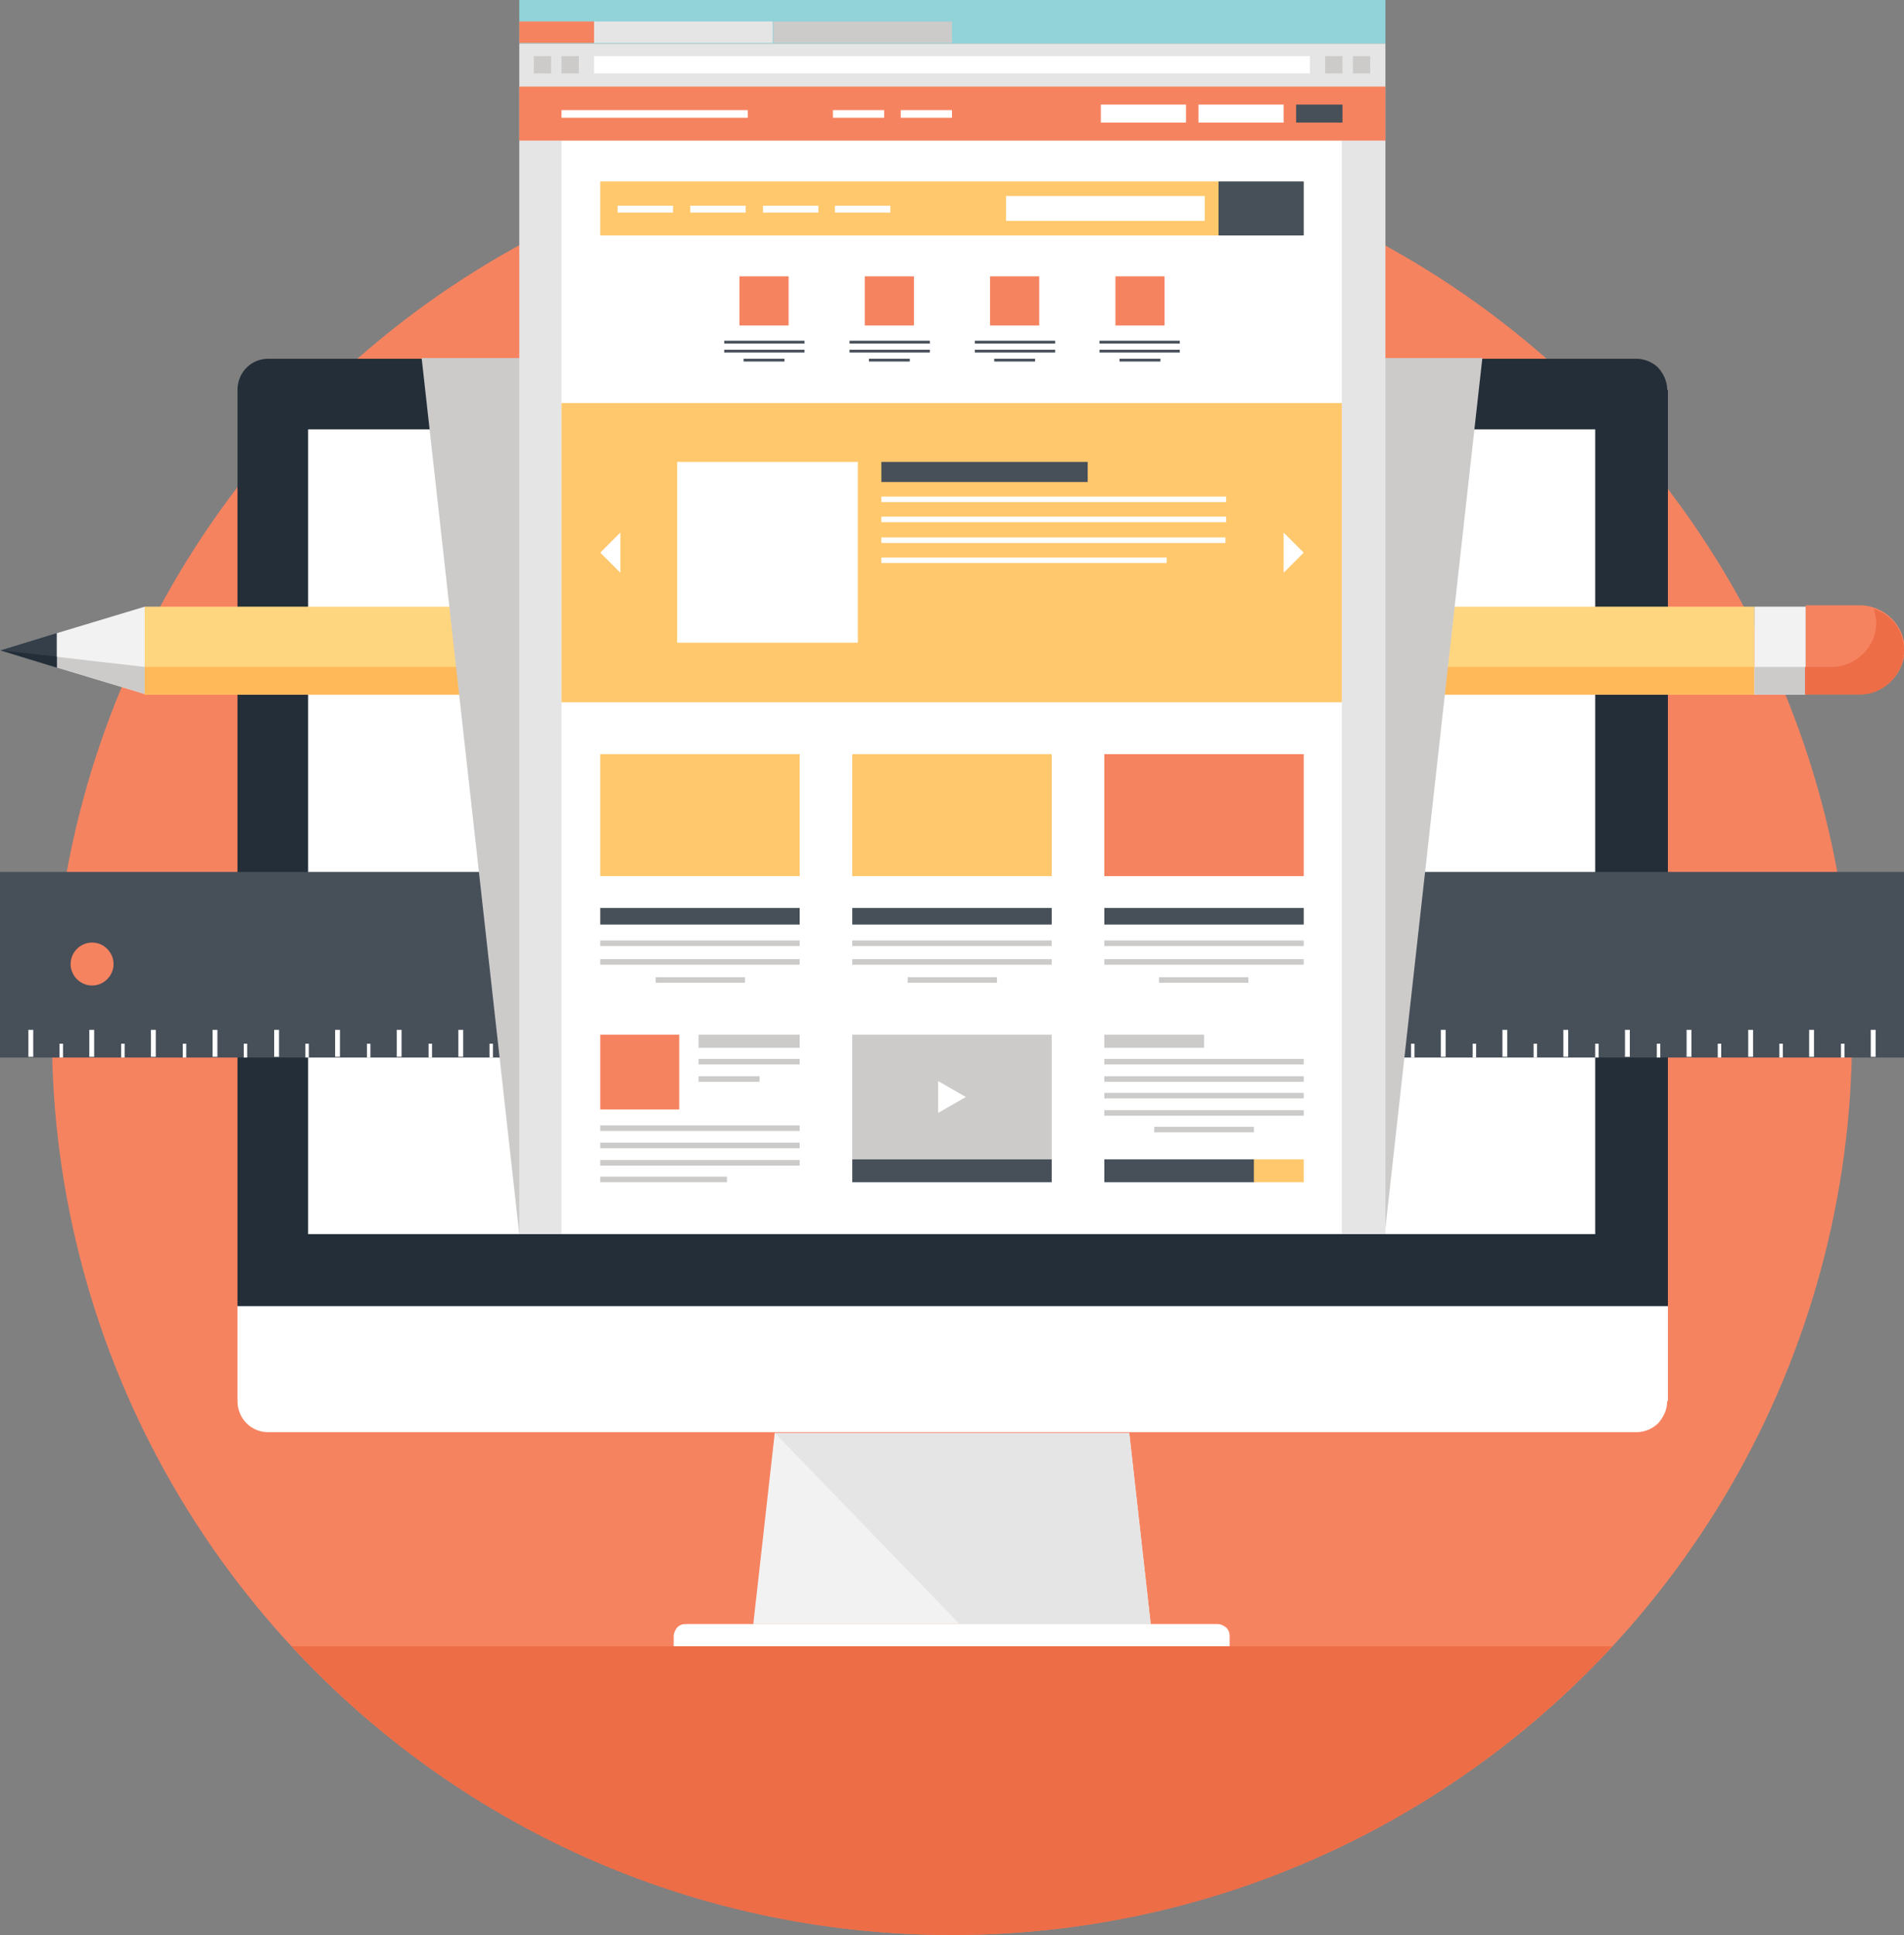 <?xml version="1.0" encoding="utf-8"?>
<!-- Generator: Adobe Illustrator 18.1.0, SVG Export Plug-In . SVG Version: 6.00 Build 0)  -->
<!DOCTYPE svg PUBLIC "-//W3C//DTD SVG 1.1//EN" "http://www.w3.org/Graphics/SVG/1.1/DTD/svg11.dtd">
<svg version="1.1" id="Layer_1" xmlns="http://www.w3.org/2000/svg" xmlns:xlink="http://www.w3.org/1999/xlink" x="0px" y="0px"
	 viewBox="0 0 275 279.4" enable-background="new 0 0 275 279.4" xml:space="preserve">
<rect x="0" y="0" width="275" height="279.4" fill="#808080" stroke="none"/>
<g>
	<circle fill="#F68360" cx="137.5" cy="149.4" r="130"/>
	<g>
		<path fill="#ED6D47" d="M42.1,237.7c23.7,25.7,57.7,41.7,95.4,41.7s71.7-16.1,95.4-41.7H42.1z"/>
		<g>
			<g>
				<g>
					<path fill="#FFFFFF" d="M240.8,202.3c0,1.2-0.5,2.3-1.3,3.2c-0.9,0.9-2.1,1.3-3.2,1.3H38.8c-1.2,0-2.3-0.4-3.2-1.3
						c-0.9-0.9-1.3-2.1-1.3-3.2v-13.8h206.6V202.3z"/>
					<path fill="#232E38" d="M240.8,56.3c0-1.2-0.5-2.3-1.3-3.2c-0.9-0.9-2.1-1.3-3.2-1.3H38.8c-1.2,0-2.3,0.4-3.2,1.3
						c-0.9,0.9-1.3,2.1-1.3,3.2v132.3h206.6V56.3z"/>
					<rect x="44.5" y="62" fill="#FFFFFF" width="185.9" height="116.2"/>
				</g>
				<g>
					<polygon fill="#F2F2F2" points="166.2,234.5 108.8,234.5 111.9,206.9 163.1,206.9 					"/>
					<path fill="#FFFFFF" d="M177.7,237.7H97.3v-1.4c0-0.5,0.2-0.9,0.5-1.3c0.4-0.4,0.8-0.5,1.3-0.5h76.7c0.5,0,0.9,0.2,1.3,0.5
						c0.4,0.4,0.5,0.8,0.5,1.3V237.7z"/>
					<polygon fill="#E6E5E5" points="166.2,234.5 163.1,206.9 111.9,206.9 138.6,234.5 					"/>
				</g>
			</g>
			<g>
				<polygon fill="#F2F2F2" points="20.9,100.2 0,93.9 20.9,87.6 				"/>
				<polygon fill="#CCCBCA" points="0,93.9 20.9,100.2 20.9,96.3 				"/>
				<rect x="20.9" y="87.6" fill="#FFD680" width="232.5" height="12.7"/>
				<rect x="20.9" y="96.3" fill="#FFB959" width="232.5" height="4"/>
				<polygon fill="#353F49" points="8.2,96.4 0,93.9 8.2,91.4 				"/>
				<polygon fill="#232E38" points="8.2,96.4 0,93.9 8.2,94.8 				"/>
				<rect x="253.4" y="87.6" fill="#F2F2F2" width="7.4" height="12.7"/>
				<rect x="253.4" y="96.3" fill="#CCCBCA" width="7.4" height="4"/>
				<path fill="#F68360" d="M268.7,100.2c1.6,0,3.2-0.6,4.5-1.9c1.2-1.2,1.9-2.9,1.9-4.5l0,0c0-1.6-0.6-3.2-1.9-4.5
					c-1.2-1.2-2.9-1.9-4.5-1.9h-7.9v12.7H268.7z"/>
				<path fill="#ED6D47" d="M273.1,89.4c-0.7-0.7-1.6-1.2-2.5-1.5c0.2,0.7,0.4,1.3,0.4,2c0,1.6-0.6,3.2-1.9,4.5
					c-1.2,1.2-2.9,1.9-4.5,1.9h-3.9v4h7.9c1.6,0,3.2-0.6,4.5-1.9c1.2-1.2,1.9-2.9,1.9-4.5C275,92.3,274.4,90.6,273.1,89.4z"/>
			</g>
			<g>
				<path fill="#474F59" d="M275,152.7v-26.8H0v26.8H275z M16.4,139.2c0,1.7-1.4,3.1-3.1,3.1c-1.7,0-3.1-1.4-3.1-3.1
					c0-1.7,1.4-3.1,3.1-3.1C15,136.1,16.4,137.5,16.4,139.2z"/>
				<g>
					<g>
						<g>
							<rect x="4.1" y="148.7" fill="#FFFFFF" width="0.7" height="3.9"/>
							<rect x="12.9" y="148.7" fill="#FFFFFF" width="0.7" height="3.9"/>
							<rect x="21.8" y="148.7" fill="#FFFFFF" width="0.7" height="3.9"/>
							<rect x="30.7" y="148.7" fill="#FFFFFF" width="0.7" height="3.9"/>
							<rect x="39.6" y="148.7" fill="#FFFFFF" width="0.7" height="3.9"/>
							<rect x="48.4" y="148.7" fill="#FFFFFF" width="0.7" height="3.9"/>
							<rect x="57.3" y="148.7" fill="#FFFFFF" width="0.7" height="3.9"/>
							<rect x="66.2" y="148.7" fill="#FFFFFF" width="0.7" height="3.9"/>
							<rect x="75" y="148.7" fill="#FFFFFF" width="0.7" height="3.9"/>
							<rect x="83.9" y="148.7" fill="#FFFFFF" width="0.7" height="3.9"/>
							<rect x="92.8" y="148.7" fill="#FFFFFF" width="0.7" height="3.9"/>
							<rect x="101.6" y="148.7" fill="#FFFFFF" width="0.7" height="3.9"/>
							<rect x="110.5" y="148.7" fill="#FFFFFF" width="0.7" height="3.9"/>
							<rect x="119.4" y="148.7" fill="#FFFFFF" width="0.7" height="3.9"/>
							<rect x="128.3" y="148.7" fill="#FFFFFF" width="0.7" height="3.9"/>
							<rect x="137.1" y="148.7" fill="#FFFFFF" width="0.7" height="3.9"/>
							<rect x="146" y="148.7" fill="#FFFFFF" width="0.7" height="3.9"/>
							<rect x="154.9" y="148.7" fill="#FFFFFF" width="0.7" height="3.9"/>
							<rect x="163.7" y="148.7" fill="#FFFFFF" width="0.7" height="3.9"/>
							<rect x="172.6" y="148.7" fill="#FFFFFF" width="0.7" height="3.9"/>
							<rect x="181.5" y="148.7" fill="#FFFFFF" width="0.7" height="3.9"/>
							<rect x="190.4" y="148.7" fill="#FFFFFF" width="0.7" height="3.9"/>
							<rect x="199.2" y="148.7" fill="#FFFFFF" width="0.7" height="3.9"/>
							<rect x="208.1" y="148.7" fill="#FFFFFF" width="0.7" height="3.9"/>
							<rect x="217" y="148.7" fill="#FFFFFF" width="0.7" height="3.9"/>
							<rect x="225.8" y="148.7" fill="#FFFFFF" width="0.7" height="3.9"/>
							<rect x="234.7" y="148.7" fill="#FFFFFF" width="0.7" height="3.9"/>
							<rect x="243.6" y="148.7" fill="#FFFFFF" width="0.7" height="3.9"/>
							<rect x="252.5" y="148.7" fill="#FFFFFF" width="0.7" height="3.9"/>
							<rect x="261.3" y="148.7" fill="#FFFFFF" width="0.7" height="3.9"/>
							<rect x="270.2" y="148.7" fill="#FFFFFF" width="0.7" height="3.9"/>
						</g>
						<g>
							<rect x="8.6" y="150.7" fill="#FFFFFF" width="0.5" height="2"/>
							<rect x="17.5" y="150.7" fill="#FFFFFF" width="0.5" height="2"/>
							<rect x="26.4" y="150.7" fill="#FFFFFF" width="0.5" height="2"/>
							<rect x="35.2" y="150.7" fill="#FFFFFF" width="0.5" height="2"/>
							<rect x="44.1" y="150.7" fill="#FFFFFF" width="0.5" height="2"/>
							<rect x="53" y="150.7" fill="#FFFFFF" width="0.5" height="2"/>
							<rect x="61.9" y="150.7" fill="#FFFFFF" width="0.5" height="2"/>
							<rect x="70.7" y="150.7" fill="#FFFFFF" width="0.5" height="2"/>
							<rect x="79.6" y="150.7" fill="#FFFFFF" width="0.5" height="2"/>
							<rect x="88.5" y="150.7" fill="#FFFFFF" width="0.5" height="2"/>
							<rect x="97.3" y="150.7" fill="#FFFFFF" width="0.5" height="2"/>
							<rect x="106.2" y="150.7" fill="#FFFFFF" width="0.5" height="2"/>
							<rect x="115.1" y="150.7" fill="#FFFFFF" width="0.5" height="2"/>
							<rect x="123.9" y="150.7" fill="#FFFFFF" width="0.5" height="2"/>
							<rect x="132.8" y="150.7" fill="#FFFFFF" width="0.5" height="2"/>
							<rect x="141.7" y="150.7" fill="#FFFFFF" width="0.5" height="2"/>
							<rect x="150.6" y="150.7" fill="#FFFFFF" width="0.5" height="2"/>
							<rect x="159.4" y="150.7" fill="#FFFFFF" width="0.5" height="2"/>
							<rect x="168.3" y="150.7" fill="#FFFFFF" width="0.5" height="2"/>
							<rect x="177.2" y="150.7" fill="#FFFFFF" width="0.5" height="2"/>
							<rect x="186" y="150.7" fill="#FFFFFF" width="0.5" height="2"/>
							<rect x="194.9" y="150.7" fill="#FFFFFF" width="0.5" height="2"/>
							<rect x="203.8" y="150.7" fill="#FFFFFF" width="0.5" height="2"/>
							<rect x="212.7" y="150.7" fill="#FFFFFF" width="0.5" height="2"/>
							<rect x="221.5" y="150.7" fill="#FFFFFF" width="0.5" height="2"/>
							<rect x="230.4" y="150.7" fill="#FFFFFF" width="0.5" height="2"/>
							<rect x="239.3" y="150.7" fill="#FFFFFF" width="0.5" height="2"/>
							<rect x="248.1" y="150.7" fill="#FFFFFF" width="0.5" height="2"/>
							<rect x="257" y="150.7" fill="#FFFFFF" width="0.5" height="2"/>
							<rect x="265.9" y="150.7" fill="#FFFFFF" width="0.5" height="2"/>
						</g>
					</g>
				</g>
			</g>
			<polygon fill="#CCCBCA" points="214.1,51.7 60.9,51.7 75,178.2 200,178.2 			"/>
			<g>
				<g>
					<rect x="75" y="12.5" fill="#E6E5E5" width="125.1" height="165.7"/>
					<rect x="81.1" y="20.3" fill="#FFFFFF" width="112.7" height="157.9"/>
					<rect x="75" y="0" fill="#91D3D9" width="125.1" height="6.3"/>
					<rect x="75" y="6.3" fill="#E6E5E5" width="125.1" height="6.3"/>
					<rect x="85.8" y="8.1" fill="#FFFFFF" width="103.4" height="2.5"/>
					<rect x="75" y="3.1" fill="#F68360" width="10.8" height="3.1"/>
					<rect x="85.8" y="3.1" fill="#E6E5E5" width="25.8" height="3.1"/>
					<rect x="111.7" y="3.1" fill="#CCCBCA" width="25.8" height="3.1"/>
					<g>
						<g>
							<rect x="81.1" y="8.1" fill="#CCCBCA" width="2.5" height="2.5"/>
							<rect x="77.1" y="8.1" fill="#CCCBCA" width="2.5" height="2.5"/>
							<rect x="195.4" y="8.1" fill="#CCCBCA" width="2.5" height="2.5"/>
							<rect x="191.4" y="8.1" fill="#CCCBCA" width="2.5" height="2.5"/>
						</g>
					</g>
				</g>
				<g>
					<g>
						<rect x="81.1" y="58.2" fill="#FFC86D" width="112.7" height="43.2"/>
						<g>
							<g>
								<polygon fill="#FFFFFF" points="86.7,79.8 89.6,82.7 89.6,76.9 								"/>
								<polygon fill="#FFFFFF" points="188.3,79.8 185.4,82.7 185.4,76.9 								"/>
							</g>
							<g>
								<rect x="127.3" y="66.7" fill="#474F59" width="29.8" height="2.9"/>
								<rect x="127.3" y="71.7" fill="#FFFFFF" width="49.8" height="0.8"/>
								<rect x="127.3" y="74.6" fill="#FFFFFF" width="49.8" height="0.8"/>
								<rect x="127.3" y="77.6" fill="#FFFFFF" width="49.7" height="0.8"/>
								<rect x="127.3" y="80.5" fill="#FFFFFF" width="41.2" height="0.8"/>
							</g>
							<rect x="97.8" y="66.7" fill="#FFFFFF" width="26.1" height="26.1"/>
						</g>
					</g>
					<g>
						<g>
							<rect x="123.1" y="149.4" fill="#CCCBCA" width="28.8" height="18"/>
							<rect x="123.1" y="167.4" fill="#474F59" width="28.8" height="3.3"/>
							<polygon fill="#FFFFFF" points="135.5,156.1 139.5,158.4 135.5,160.7 							"/>
						</g>
						<g>
							<g>
								<g>
									<rect x="159.5" y="149.4" fill="#CCCBCA" width="14.4" height="1.9"/>
									<rect x="159.5" y="152.9" fill="#CCCBCA" width="28.8" height="0.8"/>
									<rect x="159.5" y="155.4" fill="#CCCBCA" width="28.8" height="0.8"/>
									<rect x="159.5" y="157.8" fill="#CCCBCA" width="28.8" height="0.8"/>
									<rect x="159.5" y="160.3" fill="#CCCBCA" width="28.8" height="0.8"/>
									<rect x="166.7" y="162.7" fill="#CCCBCA" width="14.4" height="0.8"/>
								</g>
							</g>
							<g>
								<rect x="159.5" y="167.4" fill="#474F59" width="21.7" height="3.3"/>
								<rect x="181.1" y="167.4" fill="#FFC86D" width="7.2" height="3.3"/>
							</g>
						</g>
						<g>
							<g>
								<g>
									<g>
										<rect x="86.7" y="162.5" fill="#CCCBCA" width="28.8" height="0.8"/>
										<rect x="86.7" y="165" fill="#CCCBCA" width="28.8" height="0.8"/>
										<rect x="86.7" y="167.5" fill="#CCCBCA" width="28.8" height="0.8"/>
										<rect x="86.7" y="169.9" fill="#CCCBCA" width="18.3" height="0.8"/>
									</g>
								</g>
								<g>
									<g>
										<rect x="100.9" y="149.4" fill="#CCCBCA" width="14.6" height="1.9"/>
										<rect x="100.9" y="152.9" fill="#CCCBCA" width="14.6" height="0.8"/>
										<rect x="100.9" y="155.4" fill="#CCCBCA" width="8.8" height="0.8"/>
									</g>
								</g>
								<g>
									<rect x="86.7" y="149.4" fill="#F68360" width="11.4" height="10.8"/>
								</g>
							</g>
						</g>
					</g>
					<g>
						<g>
							<g>
								<g>
									<g>
										<rect x="106.8" y="39.9" fill="#F68360" width="7.1" height="7.1"/>
									</g>
									<g>
										<g>
											<rect x="104.6" y="49.2" fill="#474F59" width="11.6" height="0.4"/>
											<rect x="104.6" y="50.5" fill="#474F59" width="11.6" height="0.4"/>
											<rect x="107.4" y="51.8" fill="#474F59" width="5.9" height="0.4"/>
										</g>
									</g>
								</g>
								<g>
									<g>
										<rect x="124.9" y="39.9" fill="#F68360" width="7.1" height="7.1"/>
									</g>
									<g>
										<g>
											<rect x="122.7" y="49.2" fill="#474F59" width="11.6" height="0.4"/>
											<rect x="122.7" y="50.5" fill="#474F59" width="11.6" height="0.4"/>
											<rect x="125.5" y="51.8" fill="#474F59" width="5.9" height="0.4"/>
										</g>
									</g>
								</g>
								<g>
									<g>
										<rect x="143" y="39.9" fill="#F68360" width="7.1" height="7.1"/>
									</g>
									<g>
										<g>
											<rect x="140.8" y="49.2" fill="#474F59" width="11.6" height="0.4"/>
											<rect x="140.8" y="50.5" fill="#474F59" width="11.6" height="0.4"/>
											<rect x="143.6" y="51.8" fill="#474F59" width="5.9" height="0.4"/>
										</g>
									</g>
								</g>
								<g>
									<g>
										<rect x="161.1" y="39.9" fill="#F68360" width="7.1" height="7.1"/>
									</g>
									<g>
										<g>
											<rect x="158.8" y="49.2" fill="#474F59" width="11.6" height="0.4"/>
											<rect x="158.8" y="50.5" fill="#474F59" width="11.6" height="0.4"/>
											<rect x="161.7" y="51.8" fill="#474F59" width="5.9" height="0.4"/>
										</g>
									</g>
								</g>
							</g>
						</g>
					</g>
					<g>
						<g>
							<g>
								<rect x="86.7" y="131.1" fill="#474F59" width="28.8" height="2.4"/>
								<rect x="86.7" y="135.8" fill="#CCCBCA" width="28.8" height="0.8"/>
								<rect x="86.7" y="138.5" fill="#CCCBCA" width="28.8" height="0.8"/>
								<rect x="94.7" y="141.1" fill="#CCCBCA" width="12.9" height="0.8"/>
							</g>
							<rect x="86.7" y="108.9" fill="#FFC86D" width="28.8" height="17.6"/>
						</g>
						<g>
							<g>
								<rect x="123.1" y="131.1" fill="#474F59" width="28.8" height="2.4"/>
								<rect x="123.1" y="135.8" fill="#CCCBCA" width="28.8" height="0.8"/>
								<rect x="123.1" y="138.5" fill="#CCCBCA" width="28.8" height="0.8"/>
								<rect x="131.1" y="141.1" fill="#CCCBCA" width="12.9" height="0.8"/>
							</g>
							<rect x="123.1" y="108.9" fill="#FFC86D" width="28.8" height="17.6"/>
						</g>
						<g>
							<g>
								<rect x="159.5" y="131.1" fill="#474F59" width="28.8" height="2.4"/>
								<rect x="159.5" y="135.8" fill="#CCCBCA" width="28.8" height="0.8"/>
								<rect x="159.5" y="138.5" fill="#CCCBCA" width="28.8" height="0.8"/>
								<rect x="167.4" y="141.1" fill="#CCCBCA" width="12.9" height="0.8"/>
							</g>
							<rect x="159.5" y="108.9" fill="#F68360" width="28.8" height="17.6"/>
						</g>
					</g>
					<g>
						<rect x="86.7" y="26.2" fill="#FFC86D" width="89.3" height="7.8"/>
						<rect x="145.3" y="28.3" fill="#FFFFFF" width="28.7" height="3.6"/>
						<rect x="176" y="26.2" fill="#474F59" width="12.3" height="7.8"/>
						<g>
							<rect x="89.2" y="29.7" fill="#FFFFFF" width="8" height="1"/>
							<rect x="99.7" y="29.7" fill="#FFFFFF" width="8" height="1"/>
							<rect x="110.2" y="29.7" fill="#FFFFFF" width="8" height="1"/>
							<rect x="120.6" y="29.7" fill="#FFFFFF" width="8" height="1"/>
						</g>
					</g>
					<g>
						<rect x="75" y="12.5" fill="#F68360" width="125.1" height="7.8"/>
						<g>
							<g>
								<rect x="81.1" y="15.9" fill="#FFFFFF" width="26.9" height="1.1"/>
								<rect x="120.3" y="15.9" fill="#FFFFFF" width="7.4" height="1.1"/>
								<rect x="130.1" y="15.9" fill="#FFFFFF" width="7.4" height="1.1"/>
							</g>
						</g>
						<g>
							<rect x="159" y="15.1" fill="#FFFFFF" width="12.3" height="2.6"/>
							<rect x="173.1" y="15.1" fill="#FFFFFF" width="12.3" height="2.6"/>
							<rect x="187.2" y="15.1" fill="#474F59" width="6.7" height="2.6"/>
						</g>
					</g>
				</g>
			</g>
		</g>
	</g>
</g>
</svg>
